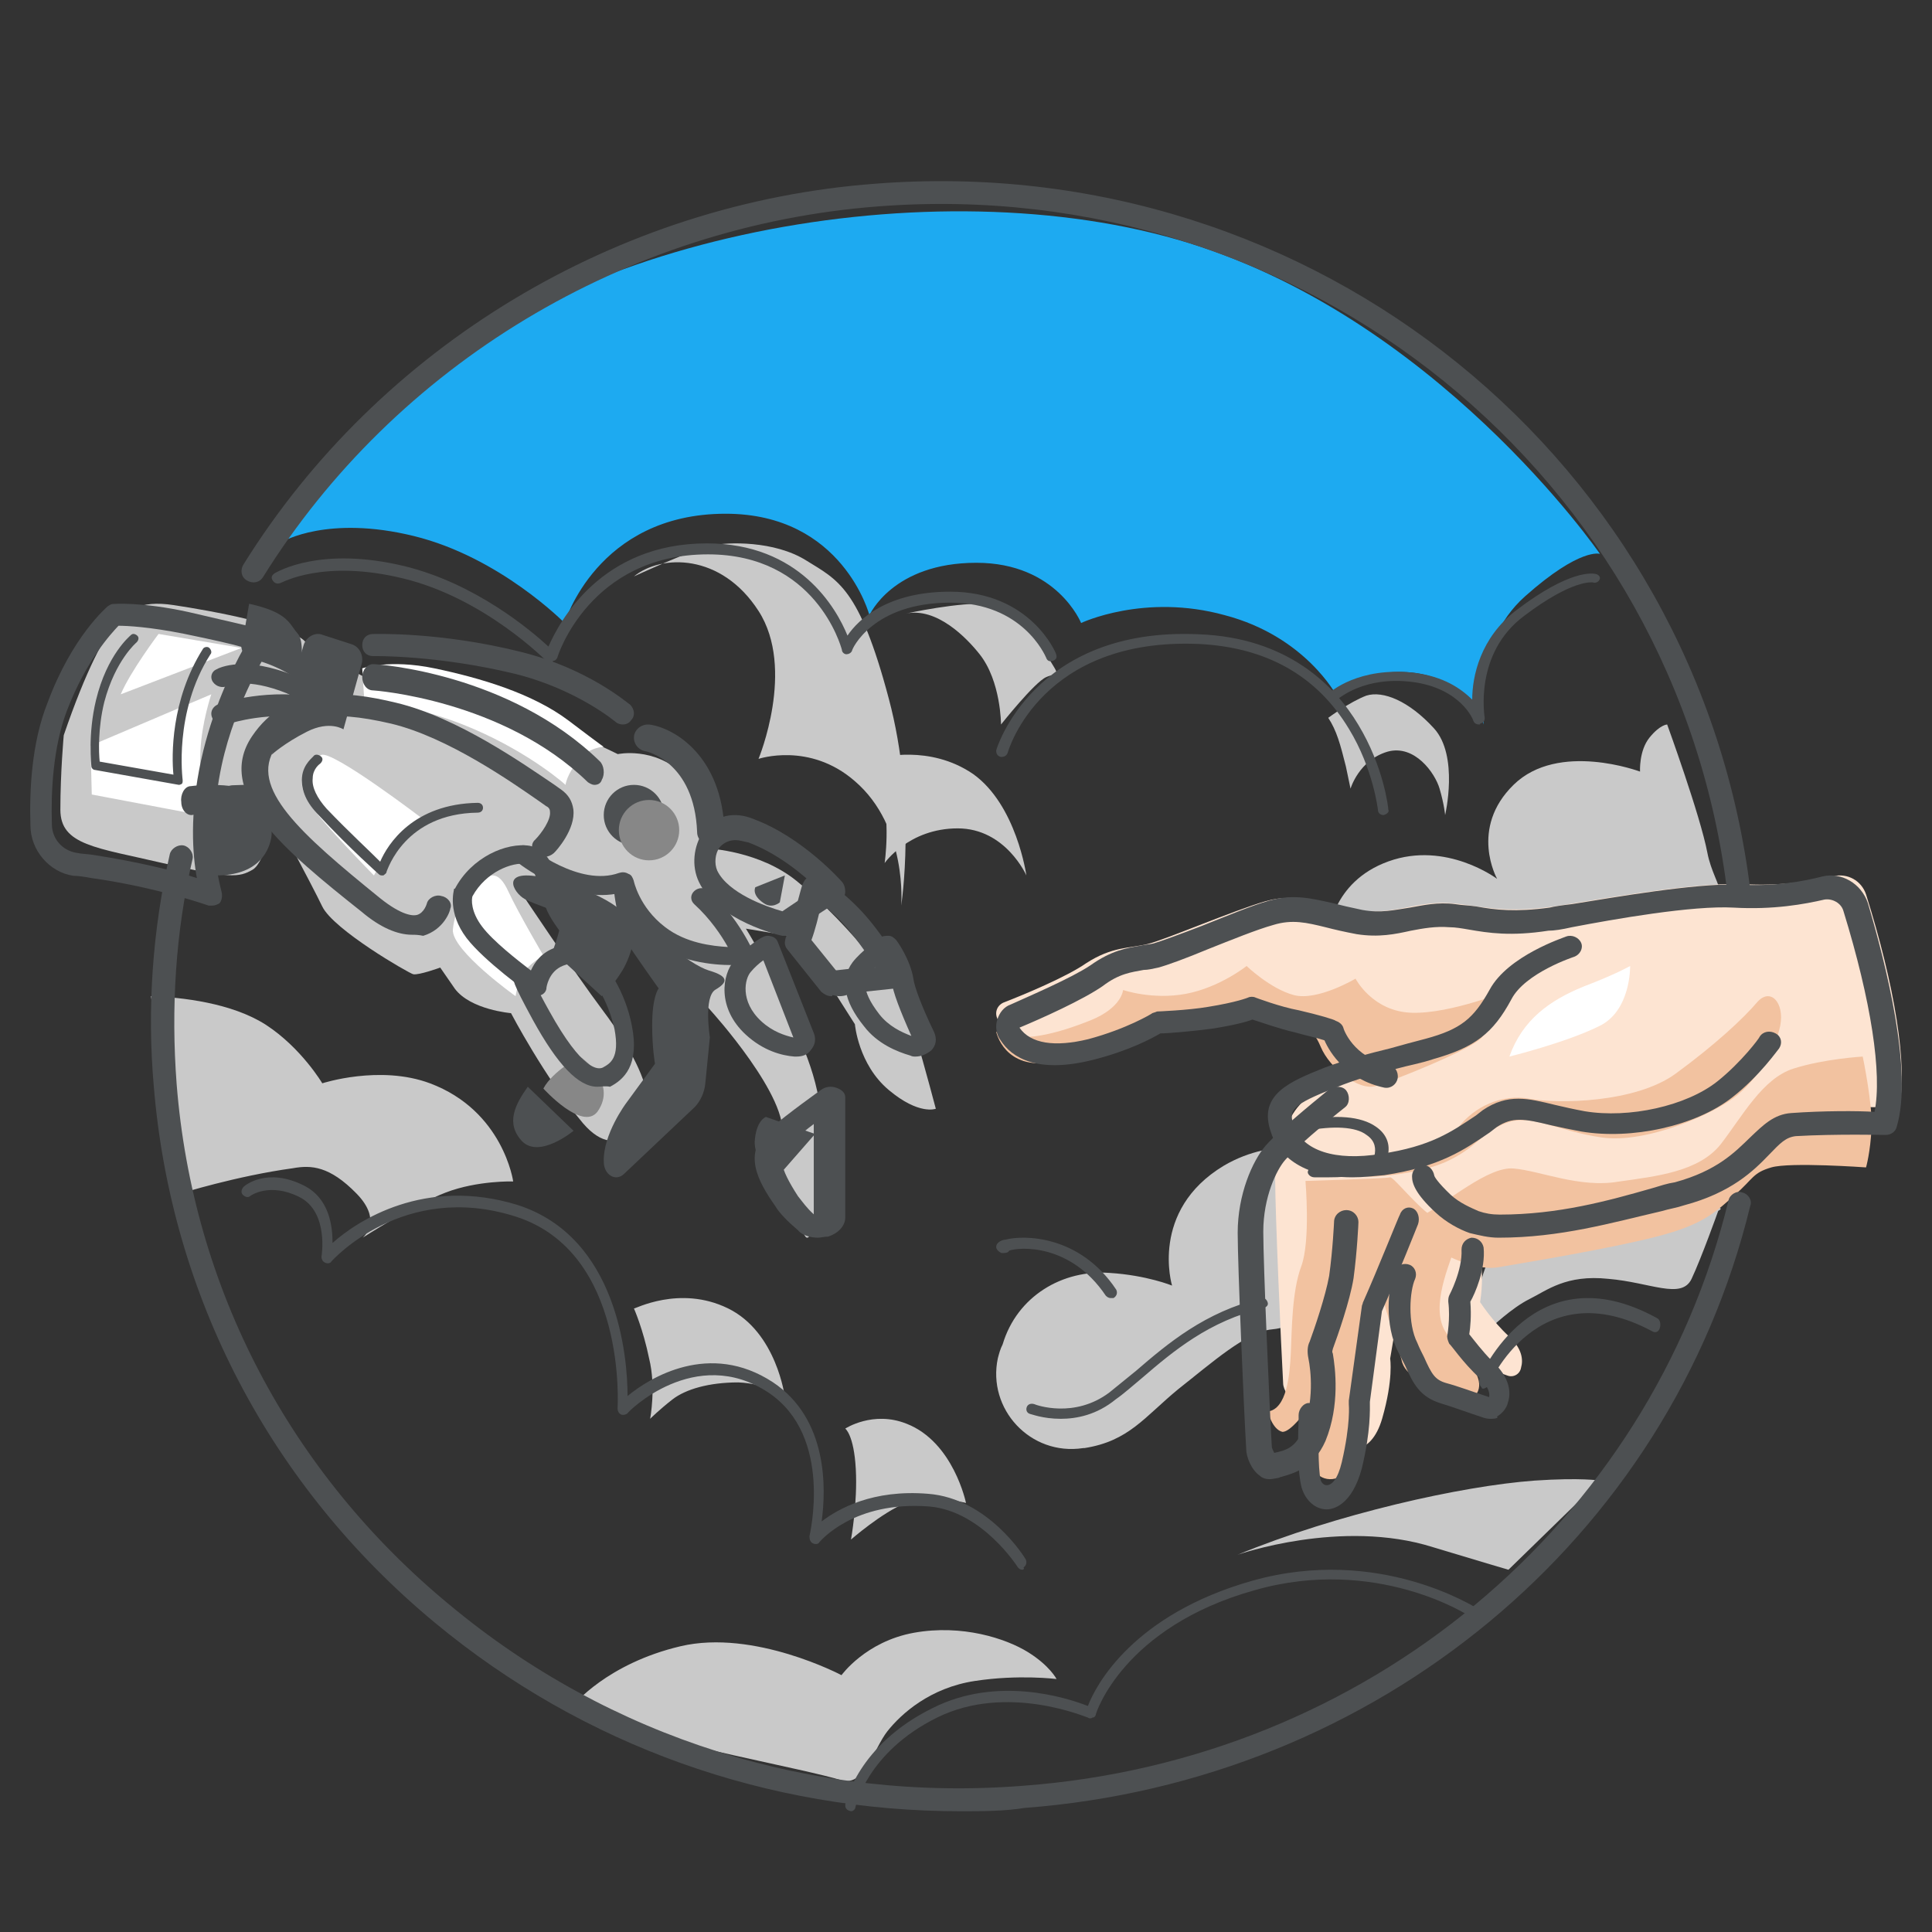 <svg xmlns="http://www.w3.org/2000/svg" width="64" height="64" viewBox="0 0 64 64">
  <rect x="0" y="0" width="64" height="64" fill="#333333" stroke="none"/>
  <g fill="none">
    <rect width="64" height="64" fill="#FFF" fill-opacity="0"/>
    <g transform="translate(1 6)">
      <path fill="#C9C9C9" d="M40 45.502C43.276 44.15 47.413 43.225 49.829 43.047 51.386 42.941 52 43.047 52 43.047L48.969 46C48.969 46 48.355 45.822 46.471 45.253 43.44 44.292 40 45.502 40 45.502zM43 17.779C43.277 18.199 43.4 18.654 43.584 19.389 43.738 20.125 43.738 20.125 43.738 20.125 43.738 20.125 44.014 19.179 44.967 18.899 45.858 18.654 46.534 19.6 46.688 20.125 46.842 20.65 46.872 21 46.872 21 46.872 21 47.333 19.039 46.504 18.129 45.674 17.219 44.813 16.869 44.26 17.044 43.707 17.254 43 17.779 43 17.779zM4 27C5.014 27.037 6.676 27.219 7.811 27.95 8.986 28.717 9.676 29.886 9.676 29.886 9.676 29.886 11.581 29.265 13.243 29.886 15.676 30.799 16 33.137 16 33.137 16 33.137 14.824 33.1 13.77 33.502 12.716 33.904 11.014 35 11.014 35 11.014 35 11.703 34.452 10.811 33.539 9.919 32.626 9.311 32.589 8.703 32.699 6.838 32.954 4.973 33.539 4.973 33.539 4.973 33.539 5.257 33.027 4.973 32.662 4.649 32.297 4.041 27.256 4.041 27.256L4 27zM18 50.483C18 50.483 19.105 49.109 21.543 48.534 23.981 47.959 26.876 49.492 26.876 49.492 26.876 49.492 27.676 48.375 29.276 48.087 30.876 47.8 32.324 48.279 33.048 48.726 33.771 49.173 34 49.62 34 49.62 34 49.62 32.743 49.461 31.295 49.684 29.81 49.908 28.857 50.77 28.4 51.345 27.943 51.92 27.638 53.198 26.876 52.974 25.771 52.623 20.781 51.696 19.829 51.217 18.876 50.738 18 50.483 18 50.483zM20 37.344C20 37.381 21.51 36.552 23.121 37.344 24.732 38.135 25 40.284 25 40.284 25 40.284 24.43 39.831 23.456 39.794 22.483 39.794 21.711 40.02 21.275 40.359 20.839 40.698 20.537 41 20.537 41 20.537 41 20.738 39.945 20.503 39.002 20.302 38.022 20 37.344 20 37.344zM27 41.324C27 41.324 27.921 40.719 29.032 41.163 30.587 41.769 31 43.788 31 43.788 31 43.788 29.794 43.465 29 43.788 28.206 44.111 27.19 45 27.19 45 27.19 45 27.413 43.788 27.349 42.657 27.286 41.526 27 41.324 27 41.324zM29 14.327C30.03 14.103 31.024 15.133 31.45 15.671 32.16 16.566 32.16 18 32.16 18 32.16 18 33.261 16.611 33.652 16.432 34.042 16.253 34.184 16.522 33.652 15.671 33.119 14.819 32.622 14.103 31.734 14.013 30.846 13.923 29 14.327 29 14.327zM20 13.094C20.9 12.359 22.889 12.318 24.127 14.238 25.365 16.157 24.127 19.139 24.127 19.139 24.127 19.139 25.815 18.567 27.315 19.874 29.079 21.386 28.853 24 28.853 24 28.853 24 29.379 20.651 28.441 17.138 27.465 13.461 26.753 13.216 25.702 12.563 24.652 11.909 23.114 11.95 22.551 12.073 21.951 12.195 20 13.094 20 13.094zM43 25C43 25 43.078 23.223 44.995 22.534 46.912 21.845 48.594 23.114 48.594 23.114 48.594 23.114 47.655 21.446 49.142 19.995 50.628 18.544 53.328 19.56 53.328 19.56 53.328 19.56 53.289 18.87 53.641 18.435 53.993 18 54.227 18 54.227 18 54.227 18 55.323 21.01 55.558 22.244 55.792 23.477 56.731 23.984 54.853 24.311 52.976 24.637 50.707 24.855 49.337 24.964 47.968 25.073 46.638 24.601 45.738 24.674 44.839 24.746 43 25 43 25zM48.374 38C48.374 38 49.073 37.327 49.662 37.035 50.251 36.743 50.876 36.216 52.275 36.363 53.674 36.48 54.704 37.064 55.036 36.363 55.367 35.661 55.919 34.111 55.919 34.111 55.919 34.111 56.361 33.906 55.183 34.053 54.005 34.199 49.883 35.018 49.883 35.018 49.883 35.018 48.631 34.959 48.374 35.573 48.116 36.187 47.969 36.596 48.006 37.064 48.079 37.532 48.374 38 48.374 38zM32.055 38.992C31.697 40.672 33.13 42.237 34.881 41.97 34.881 41.97 34.921 41.97 34.921 41.97 36.393 41.741 36.911 40.939 38.025 40.023 39.14 39.145 40.294 38.114 41.129 38.038 41.925 37.962 42.124 37.58 42.164 36.931 42.204 36.282 41.925 34.602 42.164 33.838 42.403 33.075 43 32.159 43 32.159 43 32.159 41.289 31.586 39.537 32.617 37.07 34.106 37.826 36.587 37.826 36.587 37.826 36.587 36.99 36.244 35.757 36.167 34.204 36.053 32.692 36.931 32.214 38.534 32.135 38.687 32.095 38.84 32.055 38.992z"/>
      <path fill="#1DAAF1" d="M34.813,14.638 C34.813,14.638 34.013,12.643 31.345,12.643 C28.563,12.643 27.801,14.38 27.801,14.38 C27.801,14.38 26.925,11.018 23.038,11.018 C18.77,11.018 17.703,14.638 17.703,14.638 C17.703,14.638 15.568,12.458 12.71,11.757 C9.852,11.055 8.366,11.941 8.366,11.941 C8.366,11.941 6.384,14.01 11.643,7.988 C16.902,1.966 29.44,-0.509 37.976,1.93 C46.512,4.368 52,12.348 52,12.348 C52,12.348 51.352,12.126 49.523,13.751 C47.694,15.377 48.151,18 48.151,18 C48.151,18 47.732,16.596 45.941,16.301 C44.188,16.042 43.273,17.039 43.273,17.039 C43.273,17.039 42.244,15.081 39.577,14.38 C36.909,13.641 34.813,14.638 34.813,14.638 Z"/>
      <path fill="#C9C9C9" d="M1.112,18.355 C1.856,16.182 2.489,15.003 2.861,14.635 C3.196,14.267 3.569,13.862 4.76,14.046 C5.988,14.23 8.632,14.709 9.116,15.261 C9.599,15.814 10.195,15.703 10.716,16.182 C11.2,16.698 11.833,16.366 13.992,16.845 C16.189,17.36 19.465,18.981 19.465,18.981 C19.465,18.981 20.656,18.723 21.624,19.644 C22.294,20.307 22.48,22.111 22.48,22.111 C22.48,22.111 24.155,22.185 25.384,23.179 C26.575,24.137 28.809,26.494 29.255,28.041 C29.702,29.588 30,30.729 30,30.729 C30,30.729 29.442,30.95 28.436,30.103 C27.431,29.256 27.32,27.93 27.32,27.93 L25.496,25.058 L23.709,24.763 C23.709,24.763 24.341,25.757 24.974,27.231 C25.607,28.704 26.24,29.845 26.24,31.76 C26.24,33.676 25.905,35.259 25.682,34.965 C25.458,34.67 24.639,32.976 24.9,31.687 C25.198,30.398 22.555,27.488 22.555,27.488 L20.098,24.763 L16.226,23.511 C16.226,23.511 18.013,26.199 18.981,27.488 C19.949,28.777 20.433,29.845 20.433,30.398 C20.433,30.95 19.576,32.681 18.311,31.208 C17.045,29.698 15.928,27.562 15.928,27.562 C15.928,27.562 14.588,27.452 14.067,26.752 C13.583,26.052 13.583,26.052 13.583,26.052 C13.583,26.052 12.875,26.31 12.689,26.273 C12.54,26.236 10.046,24.8 9.674,24.026 C9.302,23.253 8.073,20.97 8.073,20.97 C8.073,20.97 7.813,22.553 7.366,22.811 C6.919,23.069 6.621,23.106 4.388,22.59 C2.191,22.075 1,22.001 1,20.822 C1,19.57 1.112,18.355 1.112,18.355 Z"/>
      <path fill="#FFF" d="M17.735 20C17.735 20 17.769 19.646 18.179 19.173 18.521 18.74 19 18.74 19 18.74 19 18.74 19.034 18.779 17.838 17.873 16.641 16.967 14.897 16.455 13.393 16.14 11.889 15.825 11 16.14 11 16.14L11.068 17.204C11.068 17.204 12.778 17.322 14.692 18.149 16.607 18.976 17.735 20 17.735 20zM14.4 23.653C14.44 23.612 14.44 23.612 14.48 23.571 15.2 22.796 15.52 22.837 15.84 23.531 16.16 24.224 17 25.653 17 25.653 17 25.653 16.64 25.857 16.4 26.143 16.16 26.429 16.08 27 16.08 27 16.08 27 13.961 25.49 14.001 24.796 14.081 24.061 14.4 23.653 14.4 23.653zM3 17L7 15.464 4.252 15C4.252 15 3.313 16.25 3 17zM9.035 19.76C9.136 19.418 9.304 19.18 9.64 19.009 10.009 18.839 13 21.124 13 21.124 13 21.124 12.429 21.431 12.194 21.704 11.958 21.943 11.387 23 11.387 23 11.387 23 9.673 21.26 9.27 20.646 8.867 20.032 9.035 19.76 9.035 19.76zM2 18.702L6 17C6 17 5.68 17.936 5.64 18.872 5.6 19.809 5.64 21 5.64 21L2.04 20.319 2 18.702z"/>
      <path fill="#FDE4D2" d="M60.814,23.625 C60.663,23.176 60.21,22.914 59.72,23.026 C59.041,23.176 58.023,23.363 56.741,23.288 C54.931,23.213 51.273,23.924 50.406,24.036 C48.746,24.261 47.992,23.999 47.125,23.924 C45.918,23.812 45.239,24.336 43.957,24.149 C42.675,23.961 42.034,23.55 40.94,23.849 C39.884,24.149 37.622,25.122 37.019,25.271 C36.415,25.421 35.849,25.346 34.982,25.907 C34.341,26.357 32.908,26.955 32.229,27.217 C32.003,27.329 31.928,27.591 32.078,27.816 C32.38,28.228 33.097,28.714 34.831,28.302 C36.264,27.966 37.094,27.442 37.094,27.442 C37.094,27.442 38.15,27.404 38.866,27.292 C39.922,27.142 40.299,26.993 40.299,26.993 C40.299,26.993 41.129,27.292 41.808,27.442 C42.449,27.591 43.014,27.741 43.014,27.741 C43.014,27.741 43.241,28.415 43.957,28.864 L43.919,28.901 C43.919,28.901 42.562,29.986 42.034,30.623 C41.695,30.997 41.242,31.932 41.242,33.093 C41.242,34.103 41.431,38.519 41.506,39.829 C41.506,40.016 41.732,40.427 41.921,40.39 C42.26,40.278 42.826,40.24 43.165,39.454 C43.203,39.379 43.203,39.305 43.241,39.23 L43.241,39.305 L43.165,39.454 C43.165,39.829 43.09,41.026 43.278,41.587 C43.467,42.149 44.41,42.298 44.787,40.989 C45.164,39.679 45.051,39.005 45.051,39.005 L45.541,36.086 C45.692,35.824 45.843,35.488 46.031,35.188 C45.88,35.787 45.843,36.797 46.22,37.508 C46.635,38.332 46.71,38.893 47.464,39.08 C47.917,39.192 48.407,39.379 48.935,39.567 C49.123,39.641 49.35,39.529 49.387,39.305 C49.463,39.043 49.425,38.668 48.973,38.257 C48.445,37.77 48.03,37.134 48.03,37.134 C48.03,37.134 48.143,36.498 48.068,35.862 C48.068,35.862 48.558,34.889 48.52,34.065 L48.558,34.028 C48.671,34.028 48.784,34.065 48.897,34.065 C51.273,34.065 53.272,33.429 54.931,32.98 C57.571,32.307 57.684,30.81 58.815,30.735 C60.21,30.623 61.907,30.697 61.907,30.697 C62.209,29.313 61.756,26.618 60.814,23.625 Z"/>
      <path fill="#F2C2A0" d="M41,40.757 C41.623,40.677 41.726,39.564 41.761,38.808 C41.795,38.052 41.795,36.779 42.107,35.944 C42.418,35.109 42.245,33.12 42.245,33.12 C42.245,33.12 44.943,33.041 45.046,33.001 C45.15,32.961 46.015,34.075 46.533,34.353 C47.018,34.592 47.363,34.791 47.156,35.427 C46.948,36.064 46.326,37.495 46.983,38.251 C47.606,39.007 48.09,39.564 47.986,40.001 C47.882,40.439 47.467,40.319 46.879,40.081 C46.257,39.842 45.53,39.603 45.427,39.046 C45.288,38.49 44.735,37.018 44.77,36.66 C44.804,36.302 45.323,34.791 45.323,34.791 C45.323,34.791 44.355,36.74 44.216,38.808 C44.043,40.876 43.94,42.387 43.559,42.785 C43.179,43.183 42.487,43.024 42.418,42.348 C42.349,41.671 42.245,40.757 42.245,40.757 C42.245,40.757 41.761,41.433 41.484,41.433 C41.138,41.353 41,40.757 41,40.757 Z"/>
      <path fill="#F2C2A0" d="M44,32.999 C45.032,33.034 46.802,31.994 47.318,31.335 C47.834,30.676 48.719,30.226 49.678,30.399 C50.599,30.572 53.18,30.538 54.507,29.567 C55.834,28.596 56.756,27.73 57.199,27.21 C57.641,26.69 58.12,27.21 57.973,27.972 C57.825,28.7 57.309,29.636 56.572,30.26 C55.834,30.884 53.549,31.89 52.074,31.682 C50.599,31.474 49.751,30.884 48.903,31.196 C48.055,31.508 47.945,32.028 46.839,32.514 C45.659,32.999 44,32.999 44,32.999 Z"/>
      <path fill="#F2C2A0" d="M46.002 34.344C46.987 33.799 48.3 32.635 49.14 32.708 50.015 32.781 51.329 33.363 52.606 33.144 53.883 32.963 55.269 32.817 55.999 31.908 56.728 30.963 57.385 29.727 58.407 29.4 59.428 29.073 60.705 29 60.705 29 60.705 29 61.034 30.563 60.997 31.363 60.961 32.163 60.815 32.672 60.815 32.672 60.815 32.672 58.297 32.49 57.677 32.672 57.057 32.854 57.093 33.035 56.473 33.581 55.853 34.126 55.451 34.562 53.883 34.962 52.35 35.362 49.468 35.835 48.629 35.98 47.79 36.126 46.513 35.435 46.221 35.108 45.965 34.744 46.002 34.344 46.002 34.344zM32 28.177C32.781 28.595 34.083 28.218 35.125 27.8 36.166 27.381 36.204 26.795 36.204 26.795 36.204 26.795 37.171 27.13 38.287 26.921 39.403 26.712 40.295 26 40.295 26 40.295 26 41.077 26.753 41.858 26.963 42.639 27.172 43.904 26.419 43.904 26.419 43.904 26.419 44.462 27.507 45.764 27.549 47.066 27.591 49 26.795 49 26.795 49 26.795 48.479 27.967 48.07 28.386 47.661 28.804 45.131 29.809 44.573 29.976 44.015 30.144 43.048 29.39 42.751 28.679 42.453 27.967 42.193 28.009 41.263 27.842 40.37 27.674 39.923 27.549 39.923 27.549 39.923 27.549 38.733 27.967 37.84 28.051 36.947 28.135 36.538 28.177 36.538 28.177 36.538 28.177 34.827 28.972 33.897 29.181 32.26 29.474 32 28.177 32 28.177z"/>
      <path fill="#4D5052" d="M30.821 54C24.423 54 18.328 51.833 13.407 47.755 7.955 43.237 4.662 36.919 4.094 29.977 3.867 27.405 4.056 24.797 4.624 22.3 4.662 22.116 4.889 21.969 5.078 22.006 5.267 22.042 5.419 22.263 5.381 22.446 4.813 24.871 4.662 27.405 4.851 29.903 5.381 36.662 8.599 42.796 13.899 47.168 19.199 51.576 25.937 53.706 32.903 53.155 44.26 52.31 53.649 44.486 56.261 33.76 56.299 33.577 56.526 33.43 56.715 33.503 56.904 33.54 57.056 33.76 56.98 33.944 54.292 45 44.601 53.008 32.941 53.89 32.259 54 31.54 54 30.821 54zM56.613 24C56.422 24 56.269 23.849 56.231 23.661 54.591 9.764 42.194-.254 28.081.838 19.728 1.478 12.099 6.073 7.713 13.116 7.598 13.304 7.37 13.342 7.179 13.229 6.988 13.116 6.95 12.89 7.064 12.701 11.565 5.47 19.423.725 28.005.085 42.538-1.045 55.278 9.274 56.994 23.586 57.032 23.774 56.88 23.962 56.651 24 56.613 24 56.613 24 56.613 24z"/>
      <path fill="#4D5052" d="M47.995 18C47.919 18 47.844 17.969 47.807 17.878 47.807 17.847 47.392 16.808 45.811 16.594 44.192 16.38 43.364 17.144 43.326 17.144 43.251 17.205 43.138 17.205 43.062 17.175 42.987 17.113 42.987 17.022 43.025 16.961 43.062 16.93 44.004 16.074 45.849 16.288 46.828 16.41 47.392 16.808 47.769 17.175 47.769 16.41 48.032 15.126 49.237 14.209 51.007 12.864 51.76 12.986 51.873 13.017 51.986 13.048 52.024 13.139 51.986 13.2 51.948 13.292 51.835 13.323 51.76 13.292 51.722 13.292 51.082 13.2 49.501 14.393 47.807 15.646 48.183 17.755 48.183 17.786 48.183 17.878 48.145 17.939 48.032 17.969 48.032 18 48.032 18 47.995 18zM17.279 16C17.242 16 17.168 15.964 17.131 15.927 17.094 15.891 15.061 13.818 12.363 13.164 9.702 12.509 8.334 13.309 8.297 13.309 8.223 13.345 8.112 13.345 8.038 13.236 7.965 13.127 8.001 13.055 8.112 12.982 8.186 12.945 9.628 12.073 12.437 12.764 14.766 13.345 16.577 14.873 17.168 15.418 17.538 14.582 18.905 12 22.417 12 22.417 12 22.417 12 22.417 12 25.485 12 26.705 14.145 27.074 15.055 27.444 14.509 28.405 13.6 30.475 13.6 33.136 13.6 33.986 15.636 33.986 15.673 34.023 15.782 33.986 15.855 33.875 15.891 33.764 15.927 33.69 15.891 33.653 15.782 33.617 15.709 32.877 13.964 30.475 13.964 27.924 13.964 27.222 15.491 27.222 15.564 27.185 15.636 27.111 15.673 27.037 15.673 26.963 15.673 26.889 15.6 26.889 15.527 26.852 15.382 26.002 12.364 22.454 12.364 22.454 12.364 22.454 12.364 22.454 12.364 18.536 12.364 17.464 15.745 17.464 15.782 17.427 15.855 17.39 15.891 17.316 15.891 17.316 16 17.279 16 17.279 16zM48.642 35C48.642 35 48.642 35 48.642 35 48.311 35 48.017 34.924 47.687 34.847 47.356 34.732 46.915 34.503 46.548 34.159 45.887 33.547 45.776 33.203 45.776 32.974 45.776 32.744 45.96 32.591 46.144 32.591 46.327 32.591 46.474 32.744 46.511 32.936 46.511 32.974 46.621 33.165 47.062 33.585 47.356 33.853 47.723 34.006 47.981 34.121 48.201 34.197 48.421 34.235 48.679 34.235 48.679 34.235 48.679 34.235 48.679 34.235 50.626 34.235 52.279 33.777 53.748 33.356 54.005 33.28 54.226 33.203 54.483 33.165 55.879 32.783 56.467 32.171 56.981 31.674 57.385 31.292 57.753 30.909 58.34 30.871 59.369 30.795 60.581 30.795 61.096 30.833 61.353 29.571 60.986 27.163 60.067 24.181 59.994 23.913 59.7 23.76 59.443 23.798 58.781 23.951 57.753 24.142 56.43 24.066 55.071 23.989 52.463 24.448 51.067 24.716 50.736 24.792 50.479 24.83 50.295 24.83 49.046 25.022 48.311 24.907 47.65 24.792 47.43 24.754 47.209 24.716 47.025 24.716 46.548 24.678 46.144 24.754 45.74 24.83 45.225 24.945 44.674 25.06 43.94 24.945 43.535 24.869 43.205 24.792 42.911 24.716 42.286 24.563 41.809 24.448 41.184 24.639 40.633 24.792 39.788 25.136 39.017 25.442 38.282 25.748 37.658 25.977 37.364 26.054 37.18 26.092 37.033 26.13 36.886 26.13 36.482 26.207 36.078 26.245 35.527 26.666 34.865 27.124 33.506 27.736 32.771 28.042 33.139 28.577 33.947 28.692 35.049 28.424 36.335 28.08 37.143 27.583 37.143 27.583 37.18 27.545 37.253 27.545 37.327 27.507 37.327 27.507 38.356 27.468 39.017 27.354 39.972 27.201 40.339 27.048 40.339 27.048 40.413 27.01 40.523 27.01 40.596 27.048 40.596 27.048 41.405 27.354 42.029 27.468 42.69 27.621 43.205 27.774 43.242 27.813 43.352 27.851 43.462 27.927 43.499 28.042 43.499 28.08 43.829 29.036 45.005 29.265 45.189 29.304 45.336 29.495 45.299 29.724 45.262 29.915 45.078 30.068 44.858 30.03 43.609 29.762 43.058 28.883 42.874 28.462 42.654 28.386 42.286 28.31 41.882 28.195 41.368 28.08 40.743 27.851 40.486 27.774 40.303 27.851 39.862 27.965 39.127 28.08 38.539 28.157 37.694 28.233 37.437 28.233 37.18 28.386 36.408 28.807 35.196 29.112 33.359 29.571 32.514 29.036 32.147 28.462 32 28.271 31.963 28.004 32.037 27.774 32.11 27.545 32.257 27.354 32.478 27.277 33.065 27.01 34.498 26.398 35.123 25.977 35.821 25.48 36.335 25.404 36.776 25.327 36.923 25.289 37.07 25.289 37.217 25.251 37.474 25.175 38.098 24.945 38.796 24.678 39.568 24.372 40.486 23.989 41.037 23.836 41.846 23.607 42.433 23.76 43.131 23.913 43.425 23.989 43.756 24.066 44.123 24.142 44.748 24.257 45.189 24.142 45.703 24.066 46.144 23.989 46.621 23.875 47.209 23.951 47.43 23.989 47.65 23.989 47.907 24.028 48.532 24.142 49.193 24.219 50.332 24.066 50.479 24.028 50.736 23.989 51.067 23.951 52.499 23.722 55.108 23.263 56.577 23.301 57.789 23.378 58.781 23.187 59.369 23.034 59.994 22.881 60.655 23.263 60.875 23.913 61.463 25.901 62.382 29.495 61.83 31.33 61.794 31.483 61.647 31.597 61.463 31.597 61.463 31.597 59.81 31.559 58.487 31.636 58.157 31.674 57.973 31.865 57.606 32.247 57.091 32.783 56.357 33.509 54.777 33.93 54.557 34.006 54.299 34.044 54.042 34.121 52.389 34.503 50.699 35 48.642 35z"/>
      <path fill="#4D5052" d="M43.797,33 C41.863,33 41.257,32.012 41.105,31.517 C40.65,30.247 41.75,29.823 42.887,29.364 C43.645,29.082 44.327,28.905 45.048,28.729 C45.427,28.623 45.806,28.517 46.223,28.411 C47.398,28.093 47.815,27.74 48.345,26.787 C48.952,25.658 50.809,25.057 50.885,25.022 C51.075,24.952 51.302,25.057 51.378,25.234 C51.454,25.41 51.34,25.622 51.151,25.693 C51.151,25.693 49.521,26.222 49.066,27.105 C48.459,28.234 47.853,28.693 46.488,29.082 C46.071,29.223 45.654,29.293 45.275,29.399 C44.555,29.576 43.91,29.752 43.228,30.035 C41.788,30.6 41.674,30.776 41.863,31.306 C42.167,32.117 43.228,32.47 44.744,32.223 C46.412,31.976 47.095,31.482 47.891,30.953 L48.118,30.776 C48.952,30.211 49.634,30.388 50.506,30.6 C50.809,30.67 51.113,30.741 51.492,30.811 C52.97,31.058 54.866,30.635 55.889,29.823 C56.685,29.188 57.292,28.376 57.292,28.34 C57.405,28.164 57.633,28.129 57.822,28.234 C58.012,28.34 58.05,28.552 57.936,28.729 C57.898,28.764 57.292,29.646 56.382,30.352 C55.169,31.306 53.046,31.764 51.378,31.482 C50.999,31.411 50.658,31.341 50.355,31.27 C49.483,31.058 49.104,30.988 48.573,31.341 L48.345,31.517 C47.512,32.082 46.715,32.647 44.858,32.929 C44.479,32.965 44.138,33 43.797,33 Z"/>
      <path fill="#4D5052" d="M41.051,43 C40.929,43 40.808,42.96 40.727,42.881 C40.444,42.683 40.283,42.247 40.283,42.01 C40.202,40.663 40,35.908 40,34.839 C40,33.571 40.485,32.462 40.929,31.947 C41.535,31.273 42.949,30.164 43.03,30.085 C43.192,29.966 43.475,29.966 43.596,30.124 C43.717,30.283 43.717,30.56 43.556,30.679 C43.556,30.679 42.101,31.828 41.576,32.422 C41.293,32.739 40.848,33.65 40.848,34.799 C40.848,35.869 41.051,40.583 41.131,41.93 C41.131,41.97 41.172,42.049 41.212,42.128 C41.212,42.128 41.212,42.128 41.212,42.128 C41.576,42.049 41.899,41.97 42.141,41.415 C42.545,40.425 42.424,39.395 42.343,38.999 C42.303,38.801 42.303,38.602 42.384,38.444 C42.545,38.008 42.909,36.939 43.03,36.265 C43.152,35.393 43.192,34.482 43.192,34.482 C43.192,34.245 43.394,34.086 43.596,34.086 C43.838,34.086 44,34.284 44,34.482 C44,34.522 43.96,35.433 43.838,36.344 C43.717,37.097 43.313,38.246 43.152,38.682 C43.152,38.721 43.111,38.761 43.152,38.84 C43.232,39.316 43.394,40.544 42.909,41.732 C42.505,42.643 41.859,42.802 41.455,42.921 C41.414,42.921 41.374,42.96 41.333,42.96 C41.131,43 41.091,43 41.051,43 Z"/>
      <path fill="#4D5052" d="M42.949,44 C42.584,44 42.251,43.72 42.118,43.279 C41.985,42.759 41.985,41.918 42.018,41.037 L42.018,40.877 C42.018,40.677 42.185,40.477 42.351,40.477 C42.351,40.477 42.351,40.477 42.351,40.477 C42.55,40.477 42.683,40.677 42.683,40.877 L42.683,41.077 C42.683,41.518 42.65,42.599 42.75,43.039 C42.783,43.119 42.85,43.199 42.949,43.199 C43.116,43.199 43.315,42.999 43.448,42.439 C43.747,41.157 43.681,40.517 43.681,40.517 C43.681,40.477 43.681,40.437 43.681,40.397 L44.113,37.274 C44.113,37.234 44.146,37.194 44.146,37.154 C44.645,36.033 45.343,34.271 45.376,34.231 C45.443,34.031 45.642,33.951 45.808,34.031 C45.975,34.111 46.041,34.351 45.975,34.551 C45.975,34.551 45.276,36.313 44.778,37.434 L44.379,40.437 C44.379,40.677 44.412,41.398 44.113,42.639 C43.78,43.88 43.149,44 42.949,44 C42.949,44 42.949,44 42.949,44 Z"/>
      <path fill="#4D5052" d="M48.402 41C48.329 41 48.256 41 48.146 40.964 47.597 40.784 47.122 40.605 46.756 40.497 46.024 40.281 45.805 39.814 45.549 39.24 45.476 39.096 45.402 38.952 45.329 38.808 44.854 37.91 44.963 36.617 45.22 36.078 45.293 35.898 45.512 35.826 45.695 35.898 45.878 35.97 45.951 36.186 45.878 36.365 45.695 36.76 45.622 37.838 45.951 38.485 46.024 38.665 46.098 38.808 46.171 38.952 46.427 39.527 46.537 39.707 46.902 39.814 47.305 39.922 47.78 40.102 48.329 40.281 48.366 40.102 48.256 39.886 48 39.635 47.451 39.132 47.049 38.521 47.012 38.521 46.976 38.449 46.939 38.341 46.939 38.269 46.939 38.269 47.049 37.695 46.976 37.12 46.976 37.048 46.976 36.976 47.012 36.904 47.012 36.904 47.451 36.078 47.415 35.395 47.415 35.18 47.561 35.036 47.744 35 47.963 35 48.11 35.144 48.146 35.323 48.219 36.042 47.854 36.868 47.707 37.12 47.744 37.587 47.707 37.982 47.671 38.198 47.817 38.377 48.11 38.772 48.439 39.096 49.024 39.635 49.061 40.138 48.951 40.461 48.914 40.641 48.768 40.82 48.585 40.928 48.658 40.964 48.549 41 48.402 41zM16.78 27C16.716 27 16.651 26.968 16.587 26.937 16.522 26.905 15.038 25.834 14.458 25.077 13.812 24.226 14.038 23.501 14.038 23.469 14.038 23.438 14.038 23.438 14.071 23.438 14.619 22.397 15.78 21.893 16.554 22.019 17.167 22.145 17.361 22.776 17.522 23.312 17.587 23.532 17.651 23.753 17.748 23.942 18.038 24.573 18.909 25.424 18.909 25.424 19.006 25.518 19.038 25.707 18.942 25.834 18.845 25.96 18.683 26.023 18.554 25.96 18.554 25.96 18.135 25.802 17.651 25.991 17.167 26.18 17.103 26.716 17.103 26.716 17.103 26.842 17.006 26.937 16.909 26.968 16.845 27 16.813 27 16.78 27zM14.651 23.69C14.619 23.784 14.587 24.194 14.974 24.699 15.329 25.172 16.135 25.802 16.587 26.149 16.716 25.865 16.942 25.55 17.393 25.392 17.554 25.329 17.716 25.298 17.877 25.266 17.619 24.951 17.296 24.541 17.135 24.194 17.038 23.974 16.942 23.69 16.877 23.469 16.748 22.965 16.619 22.65 16.425 22.618 15.974 22.555 15.103 22.87 14.651 23.69zM43.028 33C42.763 33 42.586 33 42.542 33 42.409 33 42.321 32.897 42.321 32.829 42.321 32.726 42.454 32.657 42.542 32.657 43.161 32.692 44.443 32.657 44.531 32.281 44.576 32.075 44.576 31.801 44.266 31.595 43.912 31.321 43.161 31.287 42.277 31.458 42.144 31.493 42.056 31.424 42.011 31.321 41.967 31.218 42.056 31.15 42.188 31.116 43.249 30.91 44.089 30.979 44.576 31.321 44.929 31.561 45.062 31.904 44.973 32.281 44.841 32.931 43.691 33 43.028 33z"/>
      <path fill="#878787" d="M17,30.059 C17.311,29.475 18.207,29 18.207,29 C18.207,29 19.492,29.84 18.791,30.827 C18.285,31.484 17,30.059 17,30.059 Z"/>
      <path fill="#4D5052" d="M12.652,24.965 C12.162,24.965 11.592,24.723 10.98,24.204 C8.452,22.196 6.087,20.257 7.351,18.387 C8.493,16.691 10.409,16.864 12.122,17.279 C14.16,17.764 16.362,19.322 17.341,19.98 L17.585,20.153 C17.83,20.326 17.952,20.534 17.993,20.811 C18.075,21.469 17.422,22.196 17.341,22.265 C17.178,22.403 16.933,22.438 16.77,22.3 C16.607,22.196 16.566,21.953 16.729,21.815 C16.933,21.607 17.259,21.157 17.218,20.88 C17.218,20.811 17.178,20.742 17.096,20.707 L16.851,20.534 C15.954,19.911 13.834,18.422 11.959,17.972 C9.879,17.487 8.819,17.695 8.126,18.768 C7.229,20.084 8.941,21.607 11.592,23.754 C12.326,24.342 12.692,24.342 12.815,24.308 C13.059,24.238 13.141,23.927 13.141,23.927 C13.182,23.754 13.426,23.615 13.63,23.684 C13.834,23.719 13.997,23.927 13.916,24.1 C13.916,24.169 13.712,24.792 13.019,25 C12.856,24.965 12.733,24.965 12.652,24.965 Z"/>
      <path fill="#4D5052" d="M6.02,24 C5.984,24 5.949,24 5.913,24 C5.913,24 4.206,23.392 2.036,23.088 C1.822,23.05 1.609,23.012 1.431,23.012 C0.648,22.898 0.008,22.176 0.008,21.34 C-0.028,20.2 0.043,18.605 0.577,17.275 C1.395,15.071 2.534,14.121 2.569,14.083 C2.64,14.045 2.676,14.007 2.747,14.007 C2.783,14.007 3.672,13.931 5.237,14.273 C6.874,14.653 7.728,14.843 7.728,14.881 C7.834,14.919 7.941,14.995 7.977,15.109 C8.012,15.223 8.012,15.375 7.941,15.451 C7.941,15.451 6.803,17.199 6.34,19.365 C5.807,21.872 6.34,23.506 6.34,23.544 C6.376,23.696 6.34,23.848 6.269,23.924 C6.198,23.962 6.127,24 6.02,24 Z M2.925,14.729 C2.676,14.995 1.858,15.869 1.217,17.541 C0.755,18.757 0.684,20.238 0.719,21.302 C0.719,21.796 1.075,22.176 1.537,22.252 C1.715,22.29 1.929,22.29 2.142,22.328 C3.601,22.556 4.846,22.86 5.522,23.088 C5.38,22.328 5.273,20.96 5.664,19.175 C6.02,17.541 6.696,16.135 7.087,15.451 C6.696,15.337 6.02,15.185 5.095,14.995 C3.957,14.767 3.21,14.729 2.925,14.729 Z"/>
      <circle cx="20" cy="21" r="1" fill="#4D5052"/>
      <circle cx="20.5" cy="21.5" r="1" fill="#878787"/>
      <path fill="#4D5052" d="M18.787 30C18.156 30 17.465 29.264 16.655 27.793 15.964 26.523 15.964 26.423 16.024 26.289 16.054 26.188 16.084 26.122 16.174 26.088 16.324 25.988 16.505 26.055 16.595 26.222 16.625 26.255 16.625 26.322 16.625 26.356 16.655 26.423 16.745 26.69 17.195 27.492 18.306 29.498 18.817 29.432 18.967 29.365 19.207 29.231 19.537 29.064 19.357 28.094 19.147 27.158 18.666 26.322 17.886 25.587 17.766 25.453 17.736 25.252 17.856 25.119 17.976 24.985 18.156 24.951 18.276 25.085 19.147 25.921 19.717 26.891 19.928 27.96 20.198 29.298 19.657 29.766 19.207 30 19.057 29.967 18.907 30 18.787 30zM16.565 26.489C16.535 26.556 16.505 26.59 16.445 26.657 16.505 26.59 16.535 26.556 16.565 26.489zM23.249 25.969C22.625 25.969 21.482 25.874 20.58 25.182 19.887 24.647 19.54 23.986 19.402 23.609 17.807 23.892 16.178 22.602 16.109 22.539 15.97 22.413 15.97 22.225 16.074 22.099 16.213 21.973 16.421 21.973 16.559 22.067 16.559 22.067 18.189 23.389 19.506 22.917 19.61 22.885 19.714 22.885 19.818 22.948 19.922 22.98 19.956 23.074 19.991 23.168 19.991 23.168 20.164 24.049 21.031 24.71 21.724 25.245 22.591 25.339 23.111 25.371 22.903 24.993 22.521 24.427 22.001 23.955 21.863 23.829 21.863 23.64 22.001 23.515 22.14 23.389 22.348 23.389 22.487 23.515 23.492 24.427 23.943 25.528 23.977 25.56 24.012 25.654 24.012 25.748 23.943 25.843 23.873 25.937 23.804 25.969 23.7 26 23.665 25.937 23.492 25.969 23.249 25.969zM22.547 22C22.32 22 22.093 21.824 22.093 21.561 22.002 19.235 20.415 18.884 20.37 18.884 20.143 18.841 19.962 18.621 20.007 18.358 20.052 18.138 20.279 17.963 20.551 18.007 21.367 18.138 22.909 19.06 23 21.517 23 21.781 22.819 22 22.547 22 22.547 22 22.547 22 22.547 22zM8 19L9.056 15.377C9.132 15.11 9.434 14.919 9.698 15.034L10.641 15.339C10.905 15.415 11.056 15.72 10.981 15.987L10.377 18.161C10.377 18.161 9.924 17.856 9.17 18.237 8.415 18.619 8 19 8 19zM19.623 18C19.551 18 19.444 17.963 19.408 17.927 19.408 17.927 18.12 16.83 16.045 16.318 13.469 15.697 11.394 15.734 11.358 15.734 11.143 15.734 11 15.587 11 15.368 11 15.149 11.143 15.002 11.358 15.002 11.429 15.002 13.576 14.929 16.224 15.587 18.478 16.136 19.802 17.305 19.873 17.342 20.016 17.488 20.052 17.708 19.909 17.854 19.837 17.963 19.73 18 19.623 18z"/>
      <path fill="#4D5052" d="M18.689 20C18.618 20 18.546 19.957 18.475 19.913 15.663 17.174 11.392 16.87 11.356 16.87 11.142 16.87 11 16.652 11 16.435 11 16.174 11.178 16 11.356 16 11.534 16 15.877 16.304 18.867 19.217 19.009 19.348 19.045 19.652 18.938 19.826 18.902 19.957 18.796 20 18.689 20zM24.989 25C24.953 25 24.953 25 24.917 25 24.881 25 22.762 24.512 22.151 23.212 21.9 22.683 21.972 22.033 22.295 21.545 22.69 21.017 23.301 20.854 23.983 21.139 25.599 21.748 26.856 23.171 26.892 23.212 26.964 23.293 27 23.415 27 23.537 27 23.659 26.928 23.781 26.82 23.821L25.132 24.919C25.096 25 25.025 25 24.989 25zM23.372 21.83C23.157 21.83 22.977 21.911 22.834 22.073 22.69 22.277 22.654 22.602 22.762 22.846 23.121 23.577 24.342 24.024 24.917 24.187L26.066 23.415C25.599 22.968 24.773 22.277 23.803 21.911 23.624 21.87 23.48 21.83 23.372 21.83z"/>
      <path fill="#4D5052" d="M26.531,27 C26.409,27 26.287,26.927 26.205,26.854 L25.067,25.431 C24.986,25.322 24.986,25.213 25.027,25.067 C25.311,24.447 25.555,23.279 25.596,23.279 C25.636,23.17 25.718,23.06 25.84,23.024 C25.962,22.987 26.124,22.987 26.205,23.06 C26.246,23.097 27.018,23.571 27.709,24.374 C28.4,25.176 28.97,26.197 28.97,26.234 C29.01,26.343 29.01,26.453 28.97,26.562 C28.888,26.672 28.807,26.745 28.644,26.745 L26.571,26.964 C26.571,27 26.571,27 26.531,27 Z M25.88,25.14 L26.734,26.197 L27.994,26.052 C27.791,25.687 27.425,25.176 27.059,24.738 C26.775,24.41 26.449,24.118 26.205,23.936 C26.124,24.337 26.002,24.811 25.88,25.14 Z"/>
      <path fill="#4D5052" d="M29.327 29C29.259 29 29.224 29 29.156 28.967 28.712 28.837 28.062 28.577 27.618 27.992 26.934 27.146 26.832 26.431 27.242 25.878 27.515 25.52 28.096 25.098 28.165 25.065 28.233 25 28.336 25 28.438 25 28.541 25 28.609 25.065 28.678 25.13 28.712 25.163 29.156 25.78 29.259 26.431 29.293 26.691 29.532 27.341 29.942 28.187 30.045 28.415 30.011 28.642 29.84 28.805 29.669 28.935 29.498 29 29.327 29zM28.267 25.813C28.096 25.943 27.891 26.138 27.789 26.268 27.686 26.398 27.447 26.724 28.131 27.602 28.438 27.992 28.848 28.187 29.19 28.317 28.814 27.472 28.575 26.854 28.541 26.528 28.507 26.301 28.37 26.041 28.267 25.813zM25.383 29C25.349 29 25.349 29 25.315 29 24.904 28.968 24.287 28.811 23.705 28.274 22.746 27.389 22.917 26.284 23.328 25.81 23.671 25.4 24.219 25.052 24.253 25.052 24.356 24.989 24.459 24.989 24.561 25.021 24.664 25.052 24.733 25.115 24.767 25.21L25.966 28.242C26.034 28.432 26 28.621 25.863 28.779 25.76 28.937 25.589 29 25.383 29zM24.287 25.81C24.15 25.905 23.979 26.063 23.876 26.189 23.671 26.41 23.5 27.168 24.219 27.831 24.596 28.179 25.007 28.305 25.281 28.368L24.287 25.81zM26.099 35C25.862 35 25.577 34.93 25.435 34.754 25.103 34.472 24.819 34.19 24.676 33.944 24.107 33.134 23.586 32.184 24.487 31.409 25.151 30.846 26.146 30.142 26.194 30.107 26.336 30.001 26.526 29.966 26.715 30.037 26.905 30.107 27 30.213 27 30.353L27 34.331C27 34.613 26.763 34.859 26.431 34.965 26.289 34.965 26.194 35 26.099 35zM26.004 31.198C25.72 31.409 25.435 31.656 25.151 31.867 24.724 32.219 24.819 32.677 25.435 33.627 25.577 33.803 25.72 34.014 25.957 34.226L25.957 31.198 26.004 31.198z"/>
      <path fill="#4D5052" d="M19.309,23.18 C19.309,23.18 19.371,24.645 19.988,25.556 C20.45,26.229 20.82,26.744 20.82,26.744 C20.82,26.744 20.604,26.981 20.604,27.971 C20.604,28.723 20.697,29.238 20.697,29.238 L19.741,30.545 C19.741,30.545 18.97,31.574 19.001,32.485 C19.001,32.921 19.402,33.158 19.679,32.881 L22.023,30.664 C22.208,30.466 22.331,30.189 22.362,29.911 C22.424,29.317 22.516,28.328 22.516,28.367 C22.516,28.367 22.3,27.021 22.701,26.783 C23.102,26.546 23.164,26.348 22.485,26.15 C21.838,25.952 20.234,24.724 20.049,23.655 C19.833,22.547 19.309,23.18 19.309,23.18 Z"/>
      <path fill="#4D5052" d="M19.921 24.558C20.133 24.886 19.886 25.749 19.568 26.226 19.25 26.732 18.932 27 18.932 27L17.306 25.511C17.306 25.511 17.695 24.498 17.553 24.32 17.412 24.141 16.776 23.992 16.387 23.784 15.998 23.575 15.504 22.711 17.129 23.099 19.568 23.694 19.921 24.558 19.921 24.558zM16.483 30C16.081 30.569 15.724 31.21 16.304 31.815 16.884 32.384 18 31.459 18 31.459L16.483 30zM9.62 17C9.542 17 9.464 16.957 9.386 16.913 8.371 16.003 7.318 15.83 7.318 15.83 7.123 15.787 6.967 15.57 7.006 15.353 7.045 15.137 7.24 14.963 7.435 15.007 7.474 15.007 8.684 15.223 9.854 16.263 10.01 16.393 10.049 16.697 9.932 16.87 9.854 16.957 9.737 17 9.62 17z"/>
      <path fill="#4D5052" d="M8.648 17C8.612 17 8.54 17 8.504 16.968 7.17 16.431 6.557 16.715 6.557 16.715 6.377 16.81 6.16 16.747 6.052 16.589 5.944 16.431 6.016 16.241 6.16 16.178 6.268 16.115 7.098 15.704 8.792 16.399 8.972 16.463 9.044 16.652 8.972 16.81 8.9 16.937 8.756 17 8.648 17zM6.615 20.993C6.615 20.993 6.58 20.993 6.58 20.993 5.915 20.898 5.39 20.993 5.39 20.993 5.215 21.04 5.005 20.85 5.005 20.565 4.97 20.327 5.11 20.042 5.32 20.042 5.355 20.042 5.915 19.947 6.685 20.042 6.86 20.09 7 20.28 7 20.565 6.965 20.803 6.79 20.993 6.615 20.993zM11.665 23C11.63 23 11.594 23 11.559 22.968 11.559 22.968 10.601 22.123 9.572 21.018 9.146 20.595 8.969 20.173 9.004 19.75 9.04 19.295 9.395 19.068 9.395 19.035 9.466 18.97 9.572 19.003 9.643 19.068 9.714 19.133 9.678 19.23 9.608 19.295 9.608 19.295 9.359 19.458 9.359 19.783 9.324 20.075 9.501 20.433 9.82 20.79 10.565 21.57 11.275 22.22 11.594 22.545 11.843 21.96 12.694 20.628 14.823 20.595 14.929 20.595 15 20.66 15 20.758 15 20.855 14.929 20.92 14.823 20.92 12.41 20.953 11.843 22.805 11.807 22.87 11.807 22.935 11.736 22.968 11.701 23 11.701 23 11.665 23 11.665 23zM4.928 20C4.928 20 4.898 20 4.928 20L2.149 19.506C2.088 19.506 2.027 19.445 2.027 19.383 2.027 19.352 1.905 18.334 2.18 17.193 2.546 15.681 3.31 15.064 3.34 15.034 3.401 14.972 3.493 15.003 3.554 15.064 3.615 15.126 3.585 15.219 3.524 15.28 3.524 15.28 2.821 15.866 2.455 17.255 2.241 18.118 2.271 18.92 2.302 19.229L4.745 19.661C4.684 19.044 4.653 17.193 5.722 15.496 5.753 15.435 5.875 15.404 5.936 15.465 5.997 15.527 6.028 15.62 5.967 15.681 4.745 17.594 5.051 19.815 5.051 19.846 5.051 19.907 5.051 19.938 5.02 19.969 5.02 19.969 4.959 20 4.928 20z"/>
      <path fill="#4D5052" d="M6.414 18C6.244 18 6.074 17.927 6.032 17.782 5.947 17.601 6.032 17.384 6.286 17.311 6.371 17.275 7.899 16.767 9.681 17.13 9.893 17.166 10.063 17.384 9.978 17.565 9.935 17.746 9.681 17.891 9.469 17.819 7.941 17.529 6.626 17.964 6.626 17.964 6.541 18 6.456 18 6.414 18zM44.837 21C44.722 21 44.645 20.929 44.645 20.822 44.645 20.822 44.492 19.467 43.687 18.148 42.614 16.366 40.928 15.439 38.706 15.332 33.533 15.118 32.422 18.79 32.383 18.932 32.345 19.039 32.268 19.075 32.153 19.075 32.038 19.039 32 18.968 32 18.861 32 18.825 33.226 14.761 38.706 15.011 41.656 15.118 43.227 16.722 43.994 18.006 44.837 19.396 44.99 20.75 44.99 20.822 45.028 20.893 44.952 20.964 44.837 21 44.837 21 44.837 21 44.837 21zM32.868 46C32.794 46 32.758 45.962 32.721 45.924 32.721 45.924 31.545 44.056 29.782 43.904 27.283 43.713 26.181 45.047 26.145 45.085 26.108 45.161 25.998 45.161 25.924 45.123 25.851 45.085 25.814 45.009 25.814 44.895 25.814 44.857 26.622 41.579 24.454 40.13 22.03 38.529 19.789 40.778 19.789 40.816 19.752 40.854 19.642 40.893 19.568 40.854 19.495 40.816 19.458 40.74 19.458 40.664 19.458 40.626 19.789 35.48 16.078 34.299 12.367 33.117 10.016 35.747 9.979 35.785 9.942 35.861 9.832 35.861 9.759 35.823 9.685 35.785 9.649 35.709 9.649 35.633 9.649 35.633 9.906 34.146 8.914 33.651 7.922 33.155 7.297 33.613 7.297 33.613 7.224 33.689 7.114 33.651 7.04 33.575 6.967 33.498 7.003 33.384 7.077 33.308 7.114 33.27 7.848 32.66 9.061 33.27 9.906 33.689 10.016 34.604 10.016 35.175 10.824 34.451 13.065 32.965 16.151 33.918 19.458 34.985 19.789 38.949 19.789 40.245 20.523 39.635 22.507 38.415 24.601 39.787 26.438 41.007 26.365 43.332 26.218 44.399 26.769 43.98 27.908 43.332 29.745 43.484 31.729 43.637 32.941 45.581 32.978 45.657 33.015 45.733 33.015 45.848 32.905 45.924 32.941 45.962 32.905 46 32.868 46zM34.138 41C33.54 41 33.154 40.838 33.119 40.838 33.013 40.805 32.978 40.708 33.013 40.611 33.048 40.513 33.154 40.481 33.259 40.513 33.329 40.546 34.595 41 35.754 40.124 36.036 39.897 36.317 39.669 36.633 39.41 37.687 38.501 38.917 37.463 40.78 37.008 40.885 36.976 40.956 37.041 40.991 37.138 41.026 37.236 40.956 37.301 40.85 37.333 39.058 37.755 37.863 38.761 36.844 39.637 36.528 39.897 36.246 40.156 35.965 40.351 35.333 40.87 34.665 41 34.138 41zM35.801 37C35.715 37 35.672 36.96 35.629 36.919 34.462 35.186 32.778 35.307 32.432 35.428 32.389 35.509 32.302 35.509 32.173 35.509 32.086 35.469 32 35.388 32 35.307 32 35.146 32.216 35.066 32.302 35.066 32.907 34.904 34.765 34.904 35.974 36.718 36.017 36.798 36.017 36.919 35.888 37 35.888 37 35.845 37 35.801 37zM48.146 40C48.113 40 48.079 40 48.079 39.955 48.013 39.91 47.98 39.775 48.013 39.64 48.046 39.596 49.805 35.416 53.888 37.663 53.988 37.708 54.021 37.843 53.988 37.978 53.954 38.113 53.855 38.158 53.755 38.113 49.938 36.045 48.312 39.865 48.312 39.91 48.245 39.955 48.179 40 48.146 40zM6.047 22.998C7.46 23.042 7.879 22.296 7.983 21.769 8.088 21.242 7.669 20.056 7.669 20.056 7.669 20.056 7.669 19.968 6.727 20.012 5.733 20.012 6.047 22.998 6.047 22.998zM7.253 14C8.57 14.292 8.57 14.667 8.873 15 9.076 15.25 8.975 16 8.975 16L7 15.458 7.253 14zM24.022 23.39C24.022 23.39 23.883 23.641 24.302 23.92 24.581 24.115 24.832 23.892 24.832 23.892L25 23 24.022 23.39zM26.033 26.215C26.033 26.215 25.824 26.538 26.452 26.897 26.87 27.148 27.247 26.861 27.247 26.861L28 26 26.033 26.215zM24.372 31C24.372 31 24.047 31.103 24 31.821 24 32.59 24.744 33 24.744 33L26 31.564 24.372 31zM27.188 54C27.15 54 27.15 54 27.188 54 27.038 53.965 27 53.895 27 53.791 27 53.721 27.413 51.803 29.892 50.583 32.033 49.502 34.324 50.234 35.038 50.513 35.301 49.816 36.541 47.48 40.484 46.364 44.691 45.178 47.884 47.27 47.921 47.27 47.997 47.34 48.034 47.445 47.959 47.514 47.884 47.584 47.771 47.619 47.696 47.549 47.659 47.514 44.579 45.527 40.56 46.678 36.202 47.898 35.301 50.757 35.301 50.792 35.301 50.827 35.263 50.897 35.188 50.897 35.151 50.932 35.076 50.932 35.038 50.897 35 50.897 32.371 49.746 30.042 50.897 27.714 52.047 27.338 53.861 27.338 53.861 27.338 53.93 27.263 54 27.188 54z"/>
      <path fill="#C9C9C9" d="M28.161,19.103 C28.161,19.103 29.786,18.652 31.23,19.636 C32.675,20.662 33,23 33,23 C33,23 32.314,21.441 30.725,21.441 C29.1,21.441 28.305,22.59 28.305,22.59 C28.305,22.59 28.522,21.113 28.161,20.088 C27.799,19.062 28.161,19.103 28.161,19.103 Z"/>
      <path fill="#FFF" d="M49,29 C49.437,27.773 50.344,27.136 51.454,26.682 C52.529,26.273 53,26 53,26 C53,26 53.033,27.5 51.958,28 C50.849,28.545 49,29 49,29 Z"/>
    </g>
  </g>
</svg>
